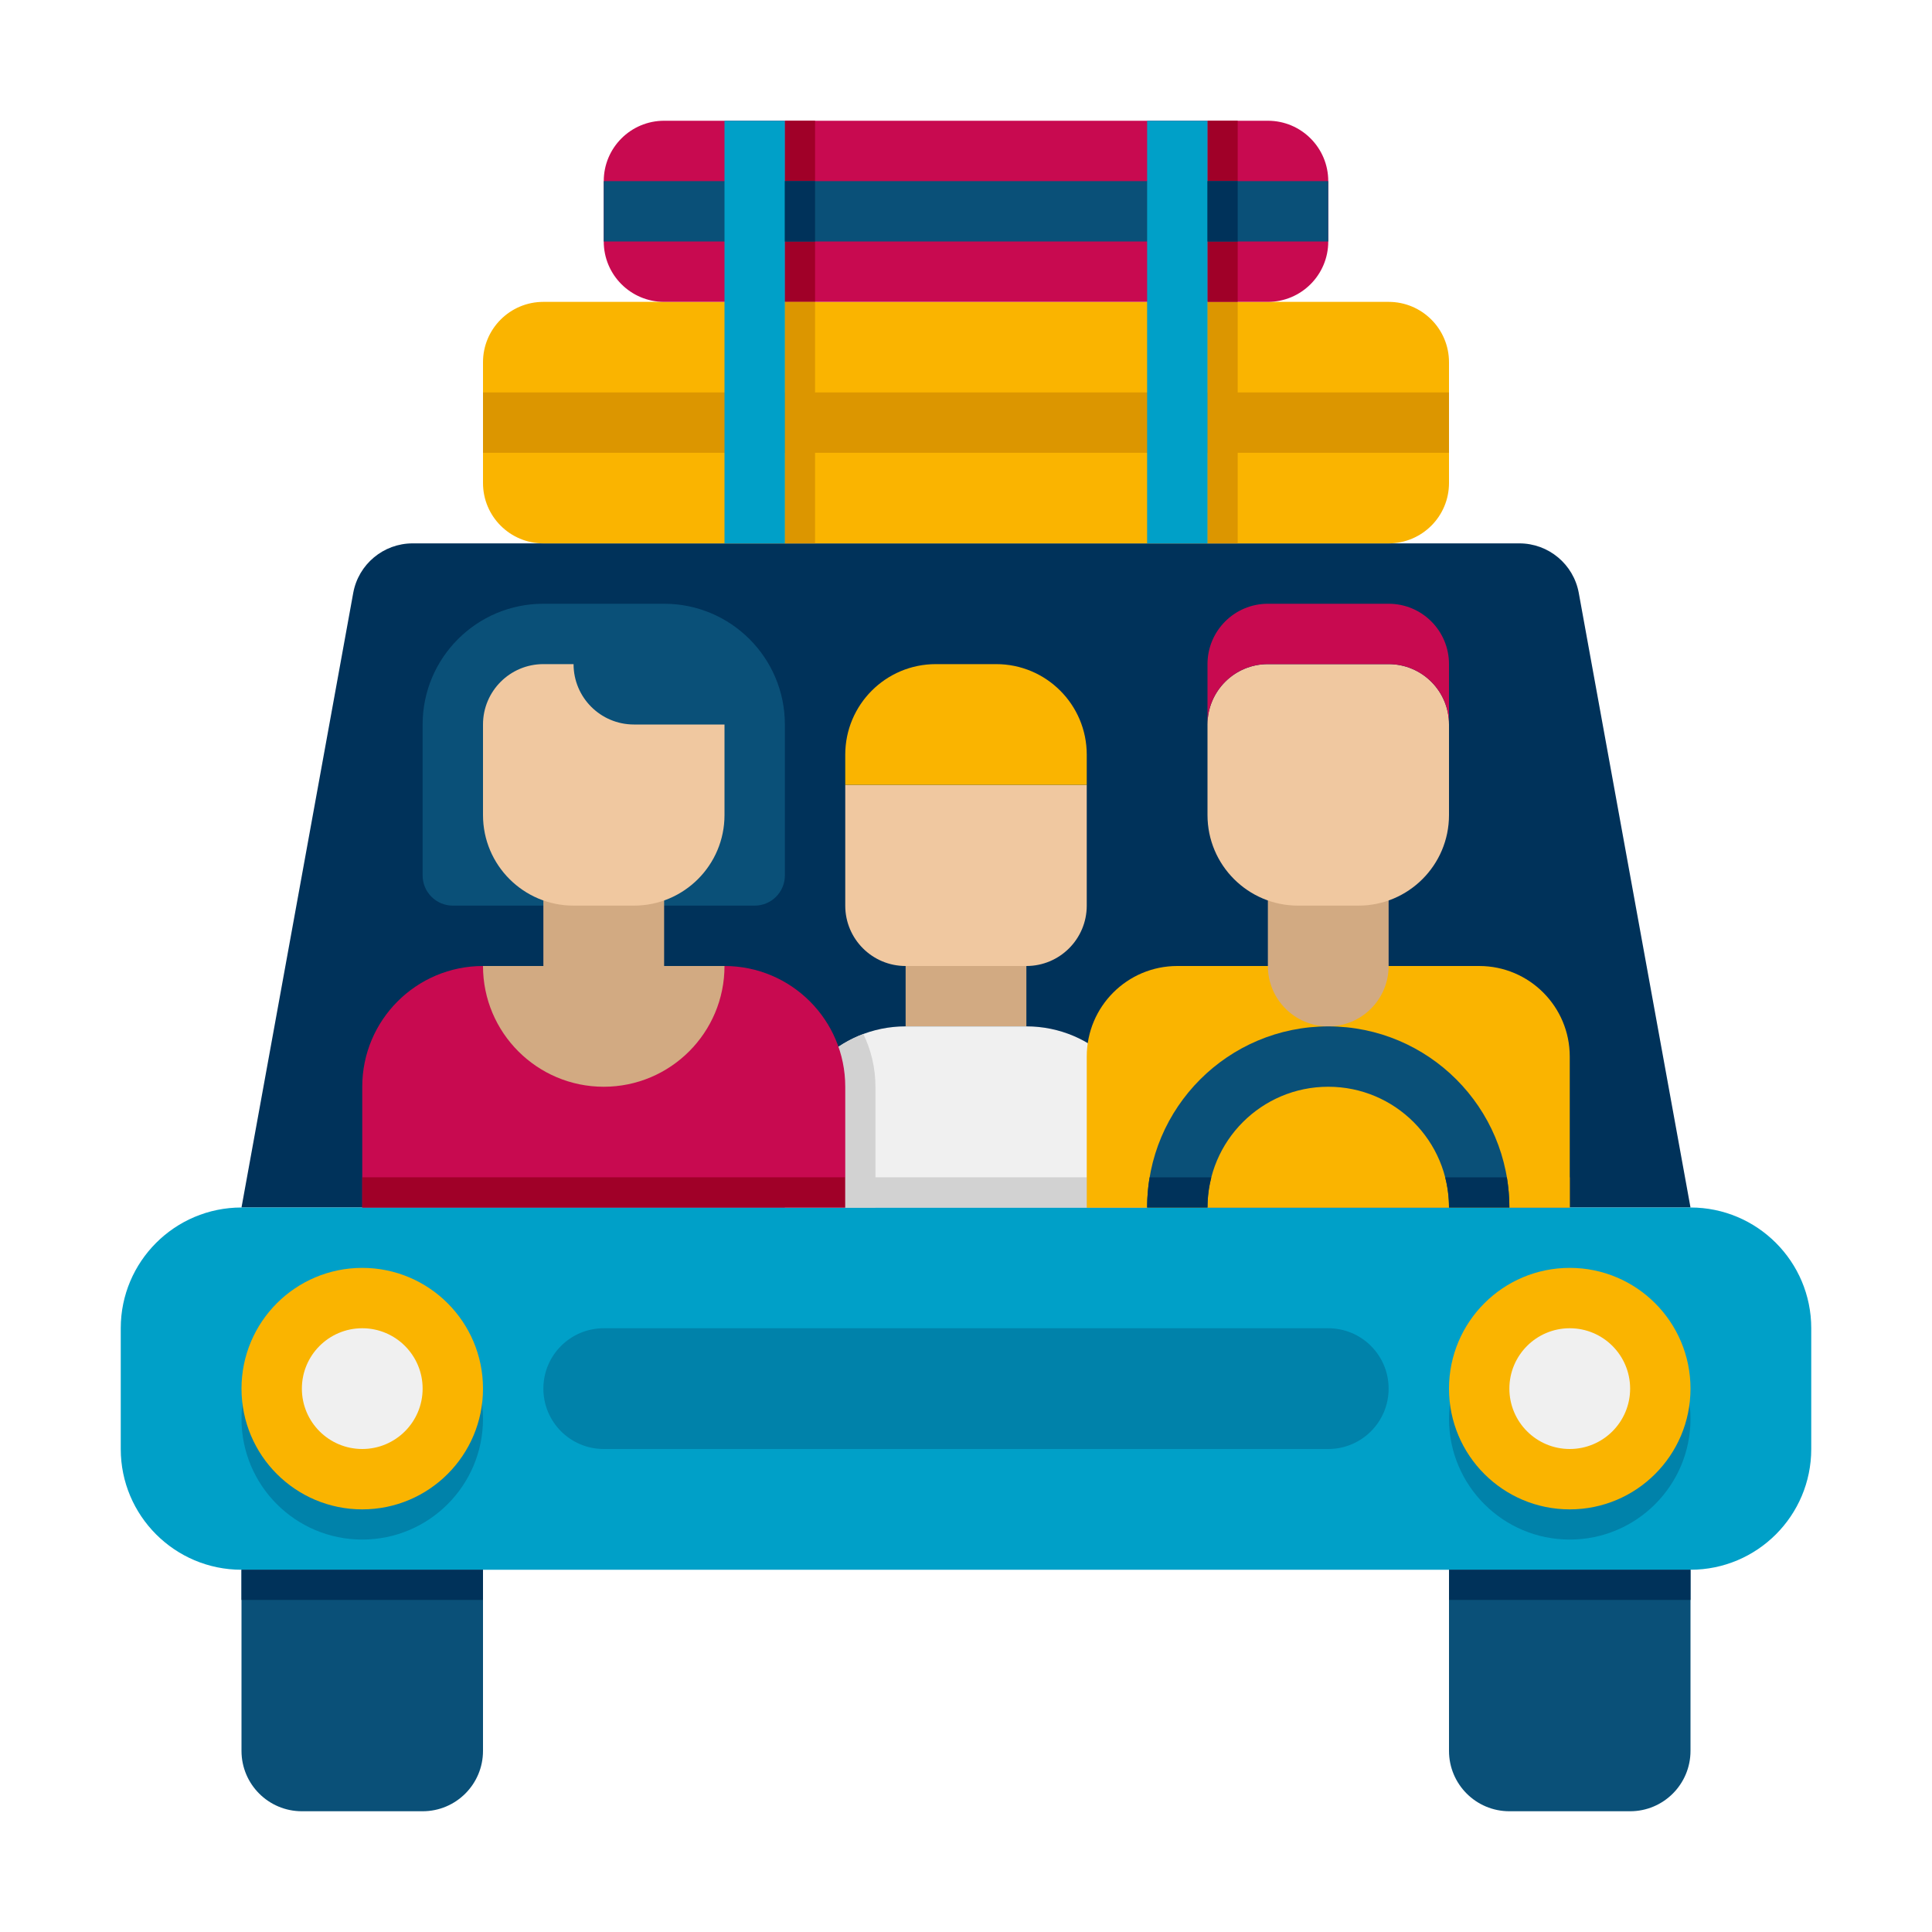 <svg xmlns="http://www.w3.org/2000/svg"  viewBox="0 0 64 64" width="100px" height="100px"><path fill="#00325A" d="M56,40H8l3.701-20.358C11.874,18.691,12.703,18,13.669,18h36.662c0.967,0,1.795,0.691,1.968,1.642L56,40z"/><path fill="#FAB400" d="M46,18H18c-1.105,0-2-0.895-2-2v-4c0-1.105,0.895-2,2-2h28c1.105,0,2,0.895,2,2v4 C48,17.105,47.105,18,46,18z"/><rect width="32" height="2" x="16" y="13" fill="#DC9600"/><path fill="#C80A50" d="M42,10H22c-1.105,0-2-0.895-2-2V6c0-1.105,0.895-2,2-2h20c1.105,0,2,0.895,2,2v2 C44,9.105,43.105,10,42,10z"/><rect width="1" height="6" x="26" y="4" fill="#A00028"/><rect width="1" height="8" x="26" y="10" fill="#DC9600"/><rect width="1" height="8" x="40" y="10" fill="#DC9600"/><rect width="1" height="6" x="40" y="4" fill="#A00028"/><rect width="24" height="2" x="20" y="6" fill="#0A5078"/><path fill="#00A0C8" d="M56,52H8c-2.209,0-4-1.791-4-4v-4c0-2.209,1.791-4,4-4h48c2.209,0,4,1.791,4,4v4 C60,50.209,58.209,52,56,52z"/><path fill="#0A5078" d="M14,60h-4c-1.105,0-2-0.895-2-2v-6h8v6C16,59.105,15.105,60,14,60z"/><path fill="#0A5078" d="M54,60h-4c-1.105,0-2-0.895-2-2v-6h8v6C56,59.105,55.105,60,54,60z"/><circle cx="12" cy="47" r="4" fill="#0082AA"/><circle cx="52" cy="47" r="4" fill="#0082AA"/><circle cx="12" cy="46" r="4" fill="#FAB400"/><circle cx="12" cy="46" r="2" fill="#F0F0F0"/><circle cx="52" cy="46" r="4" fill="#FAB400"/><path fill="#0082AA" d="M44,48H20c-1.105,0-2-0.895-2-2v0c0-1.105,0.895-2,2-2h24c1.105,0,2,0.895,2,2v0 C46,47.105,45.105,48,44,48z"/><path fill="#F0C8A0" d="M34,32h-4c-1.105,0-2-0.895-2-2v-4h8v4C36,31.105,35.105,32,34,32z"/><path fill="#FAB400" d="M33,22h-2c-1.657,0-3,1.343-3,3v1h8v-1C36,23.343,34.657,22,33,22z"/><rect width="4" height="2" x="30" y="32" fill="#D2AA82"/><path fill="#F0F0F0" d="M38,40H26v-2c0-2.209,1.791-4,4-4h4c2.209,0,4,1.791,4,4V40z"/><path fill="#D2D2D2" d="M28.599,34.253C27.081,34.82,26,36.284,26,38v2h3v-4C29,35.373,28.856,34.78,28.599,34.253z"/><rect width="16" height="1" x="36" y="39" fill="#DC9600"/><rect width="2" height="14" x="24" y="4" fill="#00A0C8"/><rect width="2" height="14" x="38" y="4" fill="#00A0C8"/><path fill="#FAB400" d="M52,40H36v-5c0-1.657,1.343-3,3-3h10c1.657,0,3,1.343,3,3V40z"/><path fill="#D2AA82" d="M44,34L44,34c-1.105,0-2-0.895-2-2v-3h4v3C46,33.105,45.105,34,44,34z"/><path fill="#F0C8A0" d="M45,30h-2c-1.657,0-3-1.343-3-3v-3c0-1.105,0.895-2,2-2h4c1.105,0,2,0.895,2,2v3 C48,28.657,46.657,30,45,30z"/><path fill="#C80A50" d="M46,22h-4c-1.105,0-2,0.895-2,2v0v-2c0-1.105,0.895-2,2-2h4c1.105,0,2,0.895,2,2v2v0 C48,22.895,47.105,22,46,22z"/><path fill="#0A5078" d="M44,34c-3.314,0-6,2.686-6,6h2c0-2.209,1.791-4,4-4s4,1.791,4,4h2C50,36.686,47.314,34,44,34z"/><path fill="#00325A" d="M38.083,39C38.029,39.325,38,39.659,38,40h2c0-0.345,0.044-0.68,0.126-1H38.083z"/><path fill="#00325A" d="M47.874,39C47.956,39.32,48,39.655,48,40h2c0-0.341-0.029-0.675-0.083-1H47.874z"/><path fill="#0A5078" d="M22,20h-4c-2.209,0-4,1.791-4,4v5c0,0.552,0.448,1,1,1h10c0.552,0,1-0.448,1-1v-5 C26,21.791,24.209,20,22,20z"/><rect width="4" height="3" x="18" y="29" fill="#D2AA82"/><path fill="#C80A50" d="M28,40H12v-4c0-2.209,1.791-4,4-4h8c2.209,0,4,1.791,4,4V40z"/><path fill="#D2AA82" d="M20,36L20,36c-2.209,0-4-1.791-4-4v0h8v0C24,34.209,22.209,36,20,36z"/><path fill="#F0C8A0" d="M21,30h-2c-1.657,0-3-1.343-3-3v-3c0-1.105,0.895-2,2-2h1v0c0,1.105,0.895,2,2,2h3v3 C24,28.657,22.657,30,21,30z"/><g><rect width="16" height="1" x="12" y="39" fill="#A00028"/></g><g><rect width="8" height="1" x="28" y="39" fill="#D2D2D2"/></g><g><rect width="1" height="2" x="26" y="6" fill="#00325A"/></g><g><rect width="1" height="2" x="40" y="6" fill="#00325A"/></g><g><circle cx="52" cy="46" r="2" fill="#F0F0F0"/></g><g><rect width="8" height="1" x="8" y="52" fill="#00325A"/></g><g><rect width="8" height="1" x="48" y="52" fill="#00325A"/></g></svg>
